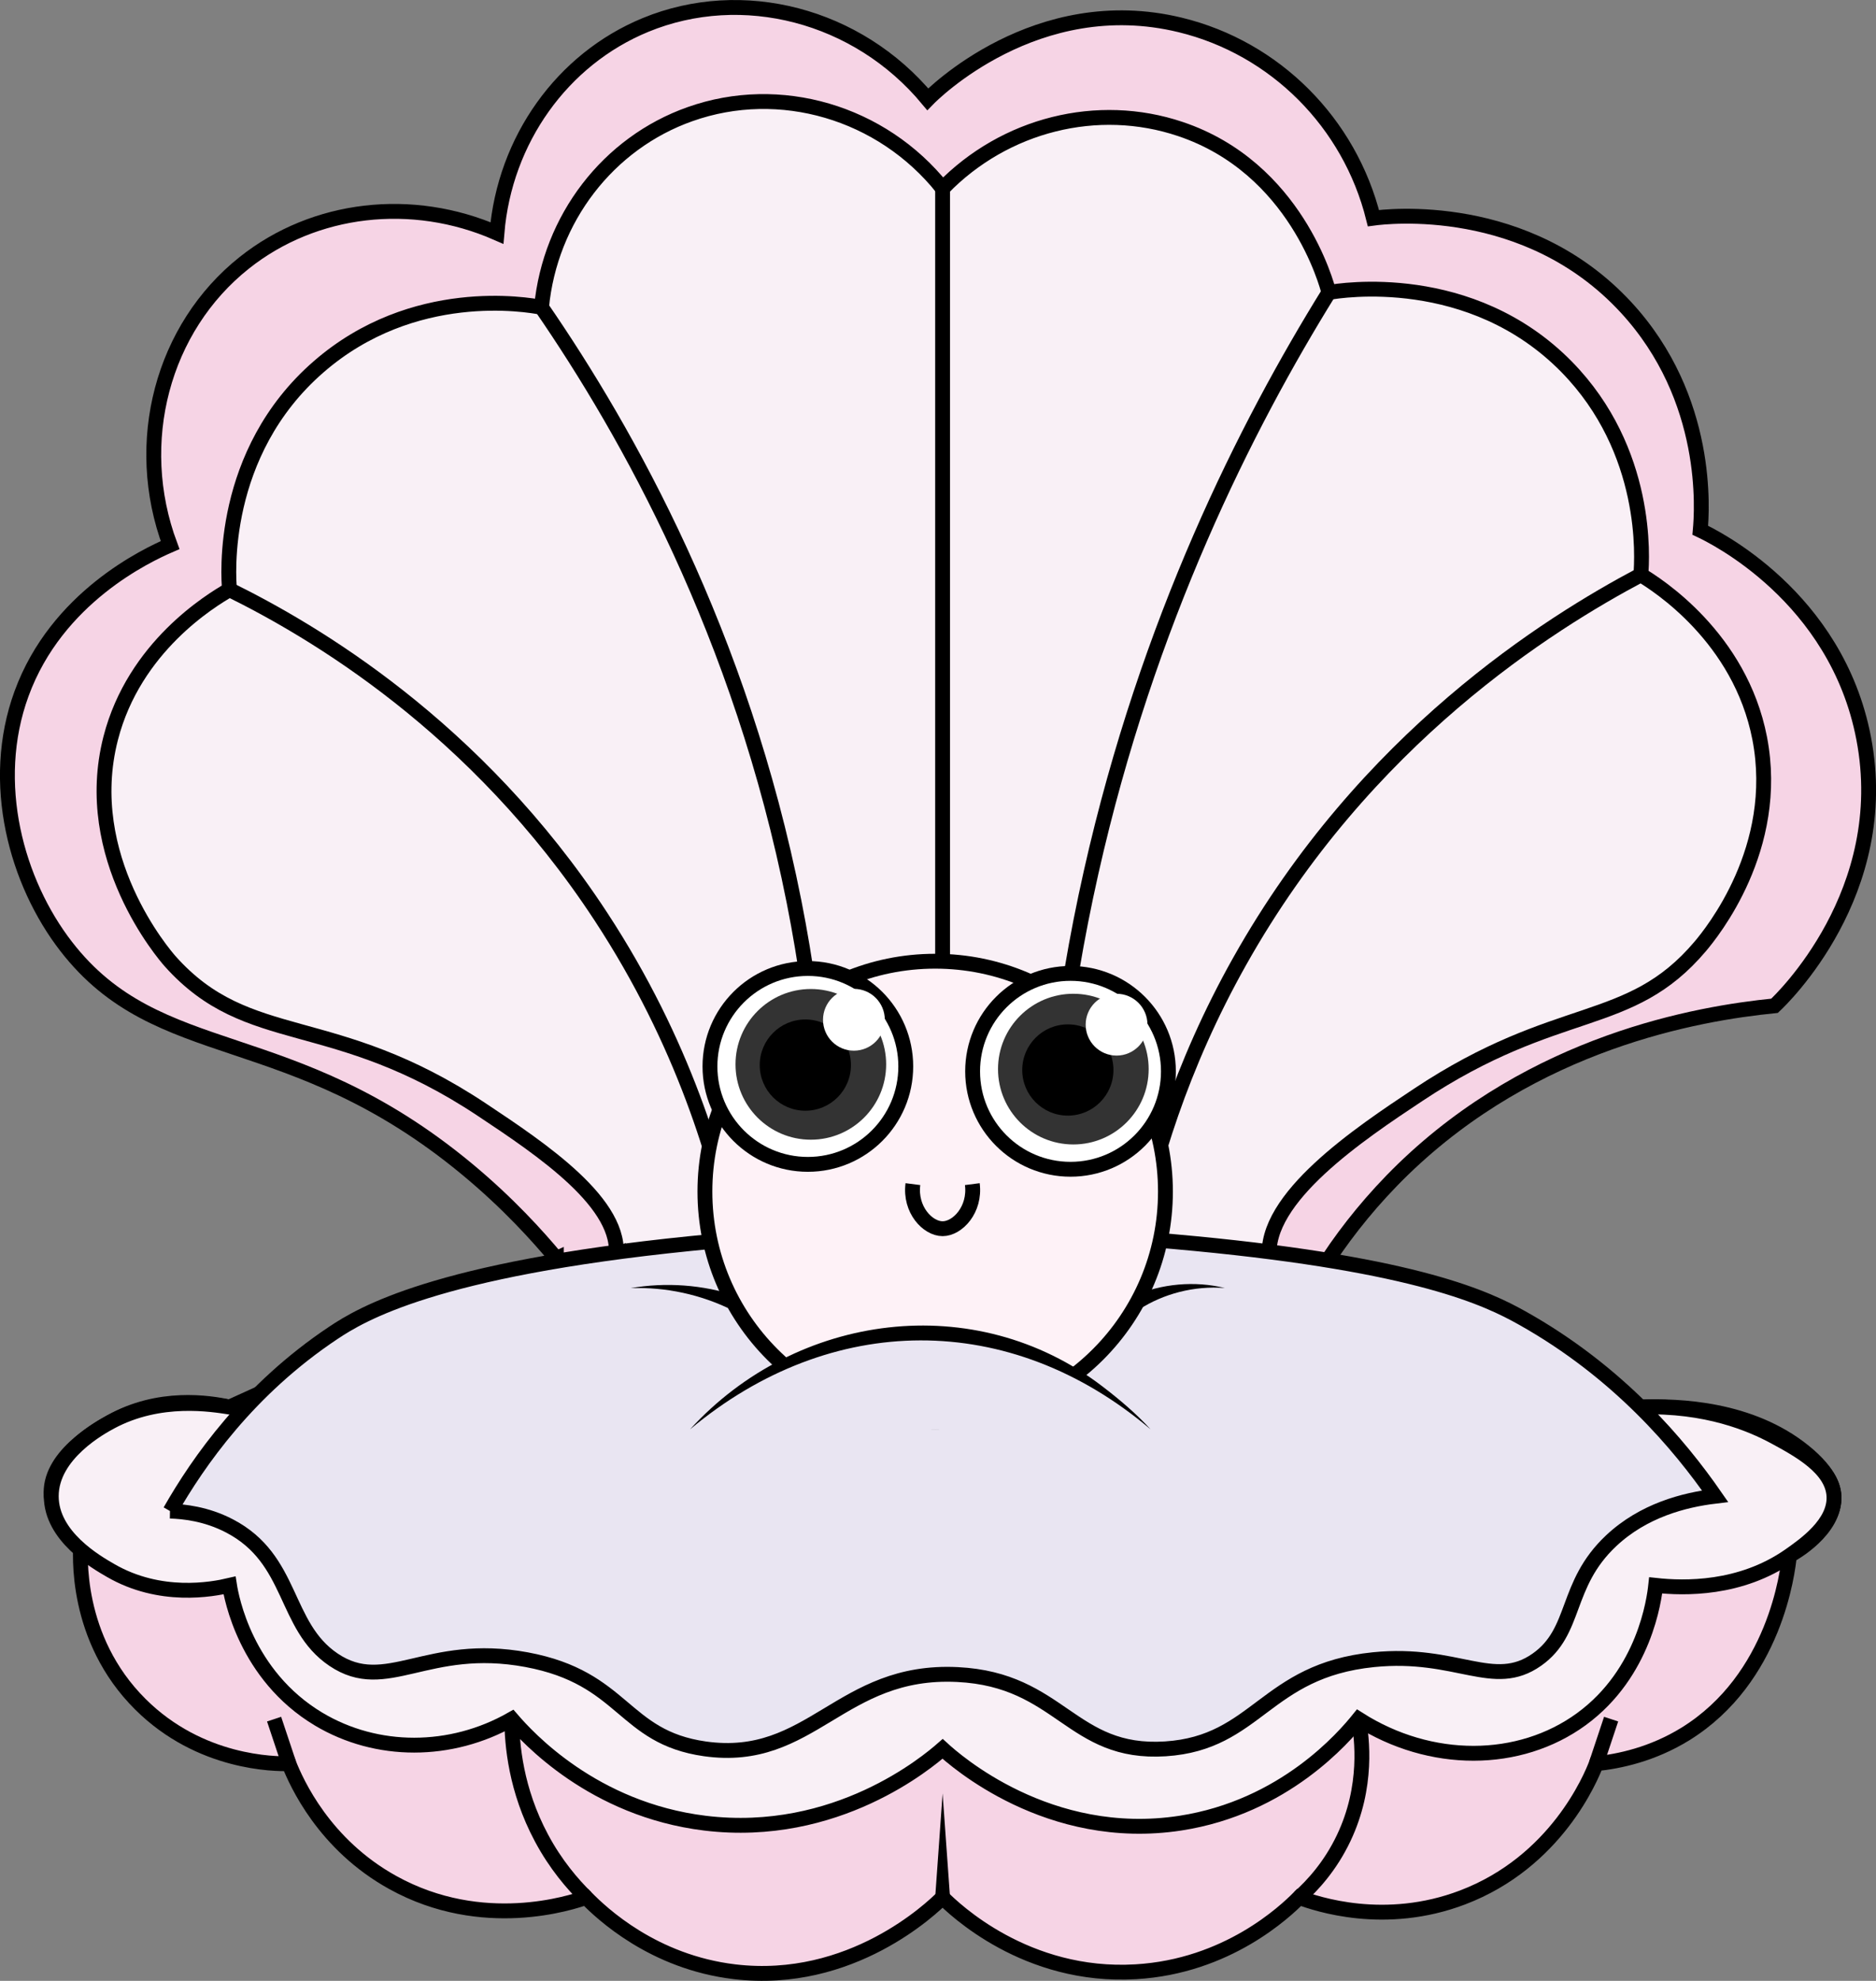<?xml version="1.0" encoding="UTF-8"?>
<svg id="Layer_2" data-name="Layer 2" xmlns="http://www.w3.org/2000/svg" viewBox="0 0 126.28 133.29">
  <rect x="0" y="0" width="126.28" height="133.29" fill="#808080" stroke="none"/>
  <defs>
    <style>
      .cls-1 {
        fill: none;
      }

      .cls-1, .cls-2, .cls-3, .cls-4, .cls-5, .cls-6 {
        stroke: #000;
        stroke-miterlimit: 10;
      }

      .cls-2 {
        fill: #fef2f7;
      }

      .cls-7, .cls-4 {
        fill: #fff;
      }

      .cls-3, .cls-8 {
        fill: #e9e5f2;
      }

      .cls-5 {
        fill: #f9f0f6;
      }

      .cls-6 {
        fill: #f6d4e5;
      }

      .cls-9 {
        fill: #333;
      }
    </style>
  </defs>
  <g id="Layer_1-2" data-name="Layer 1">
    <g>
      <path class="cls-6" d="M37.45,84.68c-1.27-1.52-3.25-3.72-6-6-11.95-9.91-20.75-6.92-27-15-3.33-4.3-5.2-10.99-3-17,2.37-6.49,8.43-9.32,10-10-2.58-6.92-.51-14.63,5-19,4.72-3.75,11.29-4.5,17-2,.52-6.26,4.39-11.69,10-14,6.51-2.68,14.27-.69,19,5,.29-.3,7.31-7.36,17-5,6.38,1.55,11.4,6.58,13,13,.89-.12,10.32-1.23,17,6,5.69,6.16,5.11,13.77,5,15,.83.39,9.17,4.43,11,14,1.99,10.38-5.54,17.57-6,18-5.24.52-16.16,2.44-25,11-2.05,1.99-3.69,4.04-5,6,7,3.33,14,6.67,21,10,2.56-.1,7.4.08,11,3,1.83,1.48,1.98,2.57,2,3,.1,2.31-2.81,3.9-3,4-.11,1.08-.96,8.26-7,12-2.24,1.38-4.46,1.84-6,2-.36.93-2.69,6.6-9,9-5.23,1.99-9.81.44-11,0-.95.96-4.84,4.64-11,5-7.39.44-12.24-4.24-13-5-.71.71-6.15,5.93-14,5-5.47-.65-8.93-3.91-10-5-.96.34-6.96,2.34-13-1-4.64-2.56-6.49-6.72-7-8-.92.02-5.97.01-10-4-4.46-4.43-4.07-10.19-4-11-.56-.4-1.86-1.45-2-3-.23-2.61,3.04-4.46,4-5,3.24-1.83,6.63-1.3,8-1,7.33-3.33,14.67-6.67,22-10Z"/>
      <path class="cls-5" d="M41.45,84.68c.56-3.64-5.03-7.36-9-10-10.05-6.69-15.71-4.07-21-10-.37-.42-6.06-6.99-4-15,1.58-6.15,6.73-9.27,8-10-.08-.83-.69-9.19,6-15,6.36-5.53,14.07-4.18,15-4,.57-5.96,4.48-11.05,10-13,6.03-2.14,12.9-.14,17,5,4.19-4.31,10.44-5.87,16-4,7.78,2.61,9.87,10.47,10,11,.76-.14,9.56-1.55,16,5,5.55,5.66,5.09,12.91,5,14,1.08.65,6.68,4.19,8,11,1.43,7.4-3.25,13.11-4,14-4.78,5.65-9.55,3.72-19,10-3.89,2.58-10.43,6.94-10,11,.76,7.17,22.86,9.76,25,10,4.43-.14,7.44,1.16,9,2,1.64.89,3.91,2.12,4,4,.09,1.84-1.96,3.27-3,4-3.3,2.3-7.08,2.21-9,2-.1.92-.74,5.89-5,9-4.18,3.05-10.16,3.08-15,0-.96,1.19-4.99,5.92-12,7-8.87,1.36-15.18-4.25-16-5-.97.85-7.15,6.08-16,5-7.53-.92-11.96-5.79-13-7-4.1,2.33-9.08,2.34-13,0-4.93-2.95-5.88-8.23-6-9-1.19.28-4.68.92-8-1-.99-.57-4-2.3-4-5,0-2.85,3.37-4.66,4-5,3.33-1.79,6.86-1.17,8-1,10.12,1.48,25.15-4.49,26-10Z"/>
      <path class="cls-3" d="M11.45,101.68c1.9-3.33,5.29-8.2,11-12,1.85-1.23,6.81-4.26,24-6,6.28-.64,18.22-1.51,34,0,15.05,1.44,19.71,3.72,22,5,6.51,3.64,10.62,8.57,13,12-2.08.25-4.82.95-7,3-3.16,2.97-2.28,6.09-5,8-2.93,2.06-5.35-.57-11,0-7.3.74-7.82,5.6-14,6-6.36.41-7.04-4.66-14-5-7.9-.39-9.82,6.01-17,5-5.57-.79-5.39-4.77-12-6-6.72-1.25-9.44,2.4-13,0-3.38-2.28-2.68-6.75-7-9-1.57-.82-3.09-.97-4-1Z"/>
      <path class="cls-1" d="M49.45,83.68c-1.08-5.38-3.44-13.52-9-22-8.43-12.87-19.5-19.29-25-22"/>
      <path class="cls-1" d="M55.45,82.68c.09-6.3-.37-13.77-2-22-3.58-18.04-11.2-31.57-17-40"/>
      <path class="cls-1" d="M63.45,82.68V12.68"/>
      <path class="cls-1" d="M70.45,82.68c.2-6.93.99-15.07,3-24,3.8-16.89,10.44-30.04,16-39"/>
      <path class="cls-1" d="M76.45,83.68c1.03-5.16,3-11.89,7-19,8.45-15.04,20.87-22.75,27-26"/>
      <circle class="cls-2" cx="62.95" cy="80.18" r="15.5"/>
      <g>
        <path class="cls-8" d="M46.45,96.18c1.86-1.73,8.16-7.14,17-6.49,7.05.52,12,4.61,14,6.49"/>
        <path d="M46.45,96.18c7.18-7.86,19.19-9.46,27.77-2.88,1.15.88,2.26,1.82,3.23,2.88-9.47-8.03-21.52-7.93-31,0h0Z"/>
      </g>
      <path d="M49.26,88.14c-2.07-1.02-4.43-1.55-6.81-1.46,2.35-.41,4.85-.24,7.19.54l-.38.93h0Z"/>
      <path d="M76.22,87.23c2-.87,4.22-1.05,6.23-.56-2.07-.16-4.12.38-5.77,1.44l-.47-.88h0Z"/>
      <path class="cls-1" d="M19.45,118.68c-.33-1-.67-2-1-3"/>
      <path class="cls-1" d="M39.45,127.68c-.92-.91-2.05-2.22-3-4-1.74-3.25-1.99-6.31-2-8"/>
      <polygon points="62.95 127.68 63.45 120.68 63.95 127.68 62.95 127.68 62.95 127.68"/>
      <path class="cls-1" d="M87.45,127.68c.87-.78,2.09-2.08,3-4,1.65-3.47,1.23-6.73,1-8"/>
      <path class="cls-1" d="M107.45,118.68c.33-1,.67-2,1-3"/>
      <path class="cls-1" d="M61.45,79.68c-.22,1.72,1,3,2,3s2.22-1.28,2-3"/>
      <circle class="cls-4" cx="54.38" cy="71.76" r="6.59"/>
      <circle class="cls-9" cx="54.58" cy="71.62" r="5.07"/>
      <circle cx="54.21" cy="71.67" r="3.07"/>
      <circle class="cls-7" cx="57.48" cy="68.62" r="2.08"/>
      <circle class="cls-4" cx="72.06" cy="72.09" r="6.59"/>
      <circle class="cls-9" cx="72.25" cy="71.94" r="5.07"/>
      <circle cx="71.88" cy="72" r="3.07"/>
      <circle class="cls-7" cx="75.16" cy="68.95" r="2.08"/>
    </g>
  </g>
</svg>
